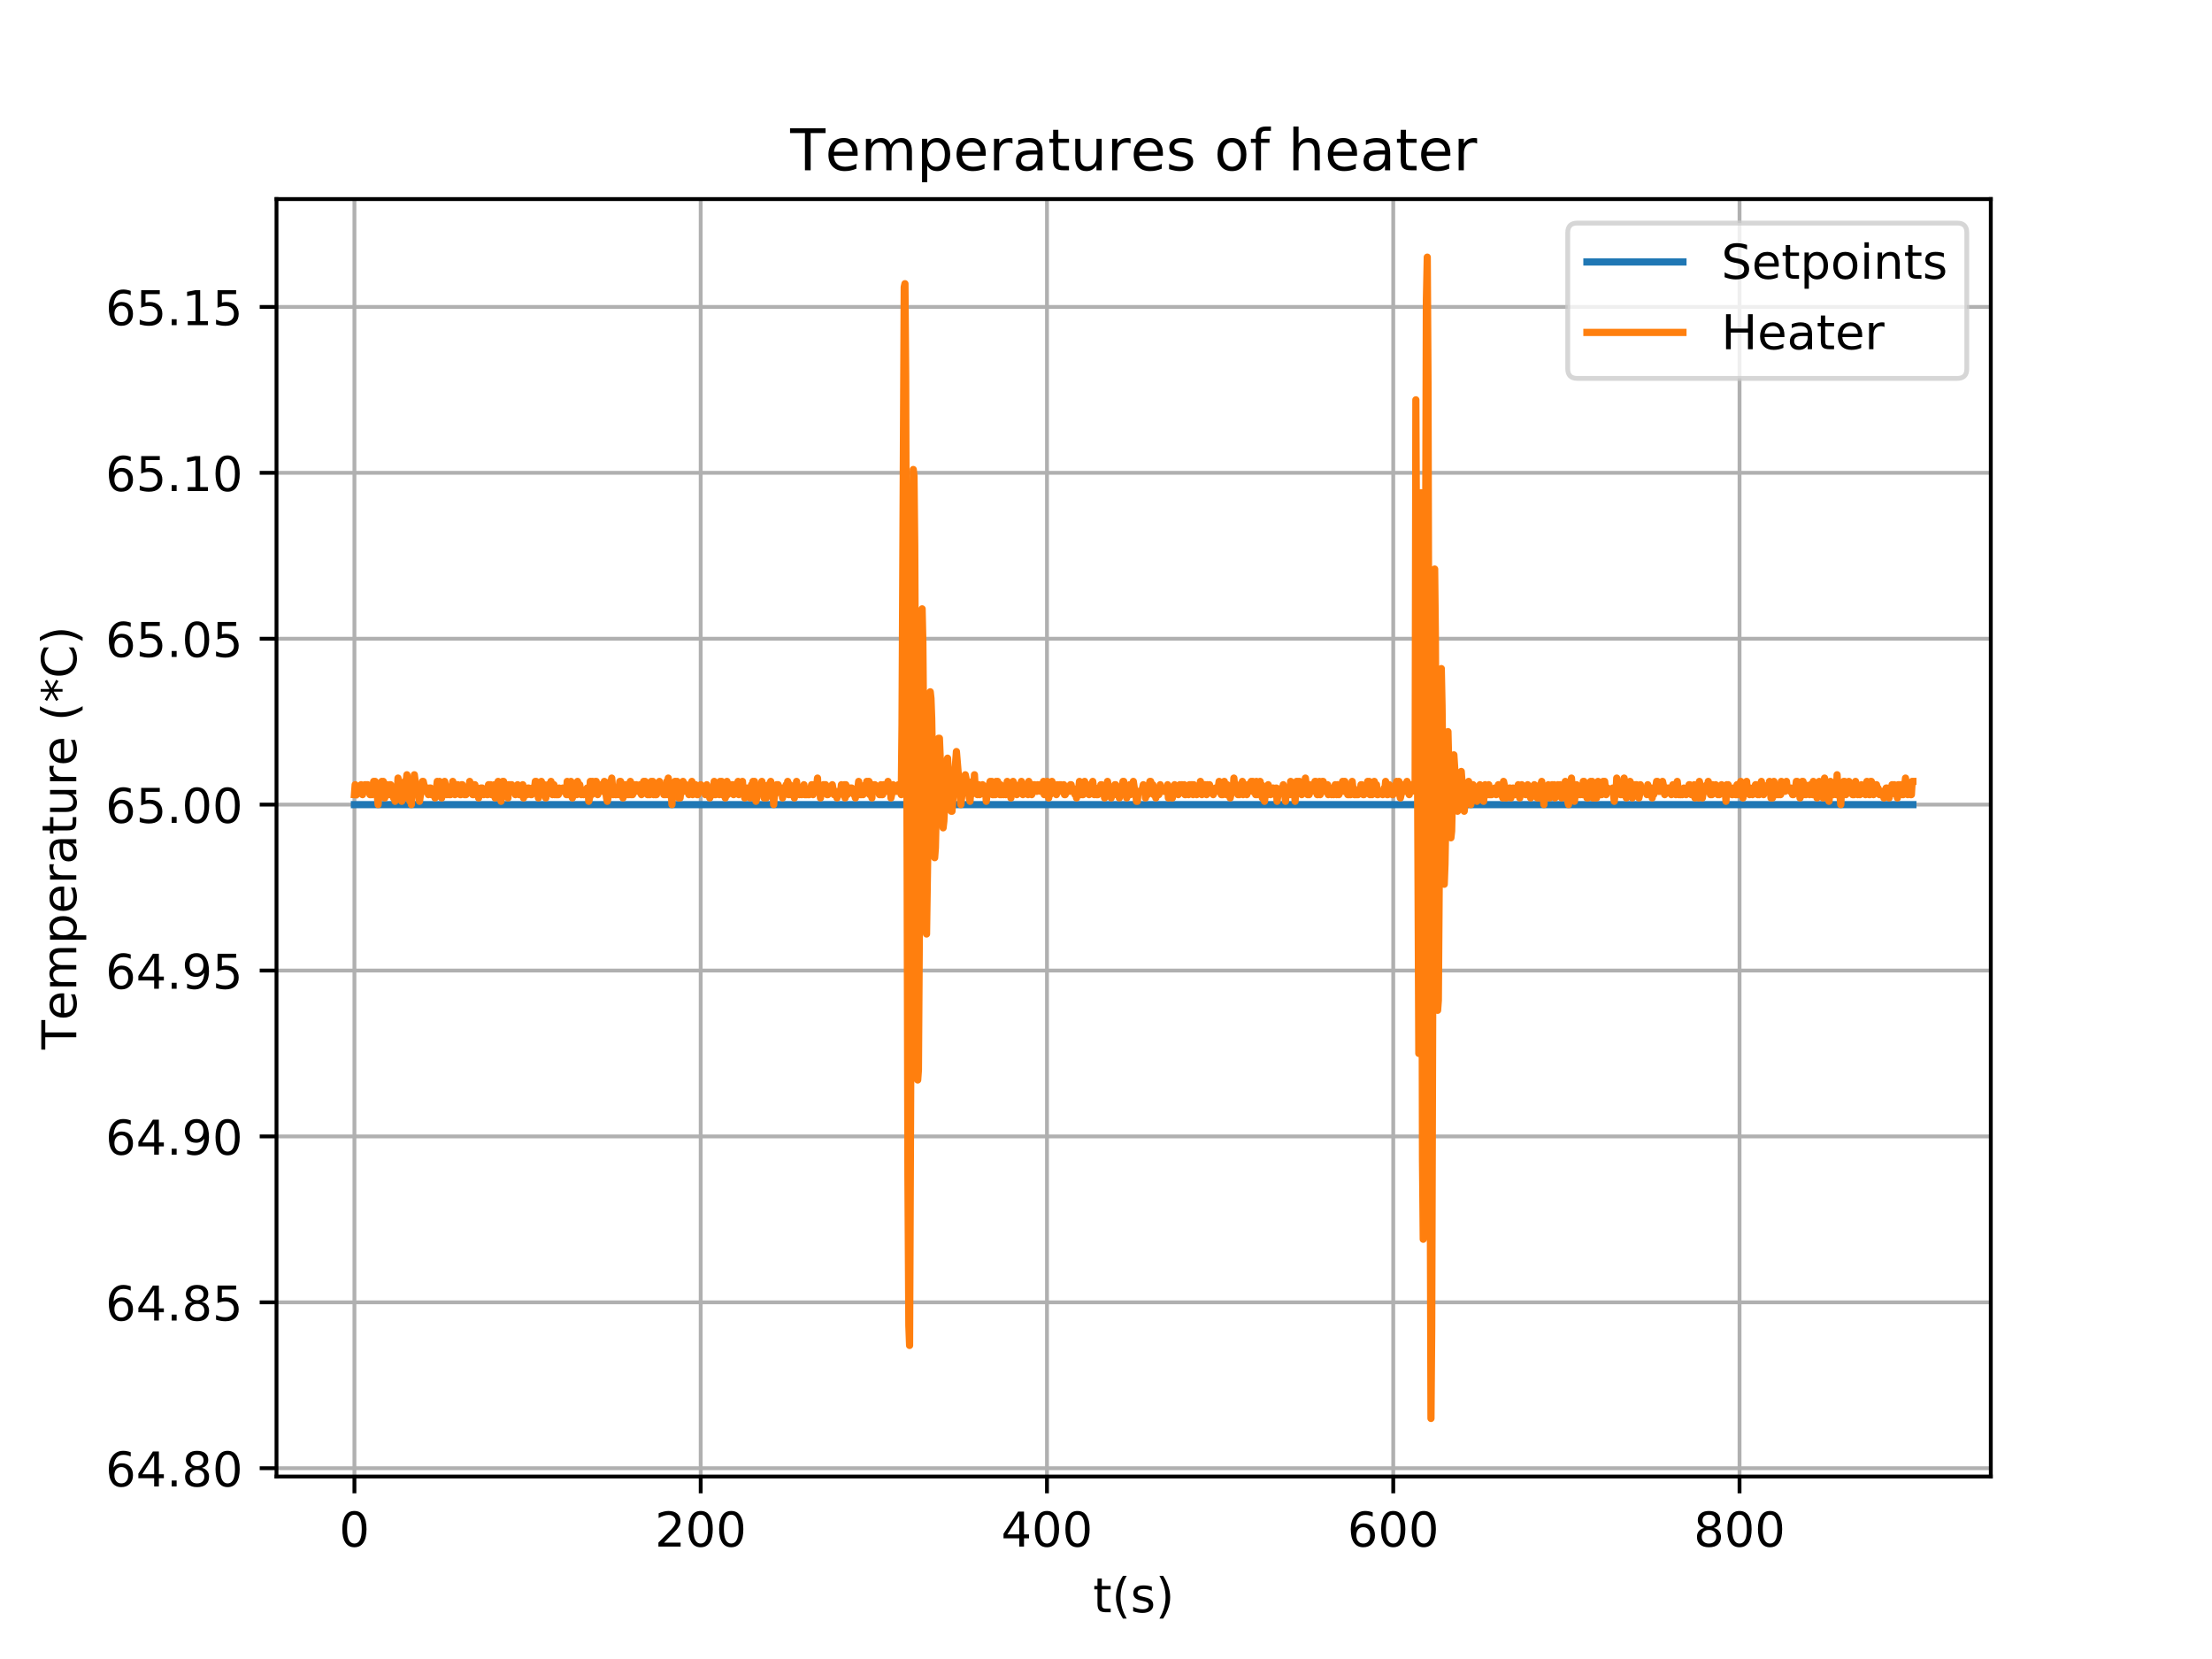 <?xml version="1.0" encoding="utf-8" standalone="no"?>
<!DOCTYPE svg PUBLIC "-//W3C//DTD SVG 1.1//EN"
  "http://www.w3.org/Graphics/SVG/1.1/DTD/svg11.dtd">
<!-- Created with matplotlib (https://matplotlib.org/) -->
<svg height="345.6pt" version="1.1" viewBox="0 0 460.8 345.6" width="460.8pt" xmlns="http://www.w3.org/2000/svg" xmlns:xlink="http://www.w3.org/1999/xlink">
 <defs>
  <style type="text/css">
*{stroke-linecap:butt;stroke-linejoin:round;}
  </style>
 </defs>
 <g id="figure_1">
  <g id="patch_1">
   <path d="M 0 345.6 
L 460.8 345.6 
L 460.8 0 
L 0 0 
z
" style="fill:#ffffff;"/>
  </g>
  <g id="axes_1">
   <g id="patch_2">
    <path d="M 57.6 307.584 
L 414.72 307.584 
L 414.72 41.472 
L 57.6 41.472 
z
" style="fill:#ffffff;"/>
   </g>
   <g id="matplotlib.axis_1">
    <g id="xtick_1">
     <g id="line2d_1">
      <path clip-path="url(#pa119884f69)" d="M 73.833 307.584 
L 73.833 41.472 
" style="fill:none;stroke:#b0b0b0;stroke-linecap:square;stroke-width:0.8;"/>
     </g>
     <g id="line2d_2">
      <defs>
       <path d="M 0 0 
L 0 3.5 
" id="m9a8fe28169" style="stroke:#000000;stroke-width:0.8;"/>
      </defs>
      <g>
       <use style="stroke:#000000;stroke-width:0.8;" x="73.833" xlink:href="#m9a8fe28169" y="307.584"/>
      </g>
     </g>
     <g id="text_1">
      <!-- 0 -->
      <defs>
       <path d="M 31.781 66.406 
Q 24.172 66.406 20.328 58.906 
Q 16.5 51.422 16.5 36.375 
Q 16.5 21.391 20.328 13.891 
Q 24.172 6.391 31.781 6.391 
Q 39.453 6.391 43.281 13.891 
Q 47.125 21.391 47.125 36.375 
Q 47.125 51.422 43.281 58.906 
Q 39.453 66.406 31.781 66.406 
z
M 31.781 74.219 
Q 44.047 74.219 50.516 64.516 
Q 56.984 54.828 56.984 36.375 
Q 56.984 17.969 50.516 8.266 
Q 44.047 -1.422 31.781 -1.422 
Q 19.531 -1.422 13.062 8.266 
Q 6.594 17.969 6.594 36.375 
Q 6.594 54.828 13.062 64.516 
Q 19.531 74.219 31.781 74.219 
z
" id="DejaVuSans-48"/>
      </defs>
      <g transform="translate(70.651 322.182)scale(0.1 -0.1)">
       <use xlink:href="#DejaVuSans-48"/>
      </g>
     </g>
    </g>
    <g id="xtick_2">
     <g id="line2d_3">
      <path clip-path="url(#pa119884f69)" d="M 145.969 307.584 
L 145.969 41.472 
" style="fill:none;stroke:#b0b0b0;stroke-linecap:square;stroke-width:0.8;"/>
     </g>
     <g id="line2d_4">
      <g>
       <use style="stroke:#000000;stroke-width:0.8;" x="145.969" xlink:href="#m9a8fe28169" y="307.584"/>
      </g>
     </g>
     <g id="text_2">
      <!-- 200 -->
      <defs>
       <path d="M 19.188 8.297 
L 53.609 8.297 
L 53.609 0 
L 7.328 0 
L 7.328 8.297 
Q 12.938 14.109 22.625 23.891 
Q 32.328 33.688 34.812 36.531 
Q 39.547 41.844 41.422 45.531 
Q 43.312 49.219 43.312 52.781 
Q 43.312 58.594 39.234 62.25 
Q 35.156 65.922 28.609 65.922 
Q 23.969 65.922 18.812 64.312 
Q 13.672 62.703 7.812 59.422 
L 7.812 69.391 
Q 13.766 71.781 18.938 73 
Q 24.125 74.219 28.422 74.219 
Q 39.75 74.219 46.484 68.547 
Q 53.219 62.891 53.219 53.422 
Q 53.219 48.922 51.531 44.891 
Q 49.859 40.875 45.406 35.406 
Q 44.188 33.984 37.641 27.219 
Q 31.109 20.453 19.188 8.297 
z
" id="DejaVuSans-50"/>
      </defs>
      <g transform="translate(136.425 322.182)scale(0.1 -0.1)">
       <use xlink:href="#DejaVuSans-50"/>
       <use x="63.623" xlink:href="#DejaVuSans-48"/>
       <use x="127.246" xlink:href="#DejaVuSans-48"/>
      </g>
     </g>
    </g>
    <g id="xtick_3">
     <g id="line2d_5">
      <path clip-path="url(#pa119884f69)" d="M 218.104 307.584 
L 218.104 41.472 
" style="fill:none;stroke:#b0b0b0;stroke-linecap:square;stroke-width:0.8;"/>
     </g>
     <g id="line2d_6">
      <g>
       <use style="stroke:#000000;stroke-width:0.8;" x="218.104" xlink:href="#m9a8fe28169" y="307.584"/>
      </g>
     </g>
     <g id="text_3">
      <!-- 400 -->
      <defs>
       <path d="M 37.797 64.312 
L 12.891 25.391 
L 37.797 25.391 
z
M 35.203 72.906 
L 47.609 72.906 
L 47.609 25.391 
L 58.016 25.391 
L 58.016 17.188 
L 47.609 17.188 
L 47.609 0 
L 37.797 0 
L 37.797 17.188 
L 4.891 17.188 
L 4.891 26.703 
z
" id="DejaVuSans-52"/>
      </defs>
      <g transform="translate(208.561 322.182)scale(0.1 -0.1)">
       <use xlink:href="#DejaVuSans-52"/>
       <use x="63.623" xlink:href="#DejaVuSans-48"/>
       <use x="127.246" xlink:href="#DejaVuSans-48"/>
      </g>
     </g>
    </g>
    <g id="xtick_4">
     <g id="line2d_7">
      <path clip-path="url(#pa119884f69)" d="M 290.24 307.584 
L 290.24 41.472 
" style="fill:none;stroke:#b0b0b0;stroke-linecap:square;stroke-width:0.8;"/>
     </g>
     <g id="line2d_8">
      <g>
       <use style="stroke:#000000;stroke-width:0.8;" x="290.24" xlink:href="#m9a8fe28169" y="307.584"/>
      </g>
     </g>
     <g id="text_4">
      <!-- 600 -->
      <defs>
       <path d="M 33.016 40.375 
Q 26.375 40.375 22.484 35.828 
Q 18.609 31.297 18.609 23.391 
Q 18.609 15.531 22.484 10.953 
Q 26.375 6.391 33.016 6.391 
Q 39.656 6.391 43.531 10.953 
Q 47.406 15.531 47.406 23.391 
Q 47.406 31.297 43.531 35.828 
Q 39.656 40.375 33.016 40.375 
z
M 52.594 71.297 
L 52.594 62.312 
Q 48.875 64.062 45.094 64.984 
Q 41.312 65.922 37.594 65.922 
Q 27.828 65.922 22.672 59.328 
Q 17.531 52.734 16.797 39.406 
Q 19.672 43.656 24.016 45.922 
Q 28.375 48.188 33.594 48.188 
Q 44.578 48.188 50.953 41.516 
Q 57.328 34.859 57.328 23.391 
Q 57.328 12.156 50.688 5.359 
Q 44.047 -1.422 33.016 -1.422 
Q 20.359 -1.422 13.672 8.266 
Q 6.984 17.969 6.984 36.375 
Q 6.984 53.656 15.188 63.938 
Q 23.391 74.219 37.203 74.219 
Q 40.922 74.219 44.703 73.484 
Q 48.484 72.75 52.594 71.297 
z
" id="DejaVuSans-54"/>
      </defs>
      <g transform="translate(280.696 322.182)scale(0.1 -0.1)">
       <use xlink:href="#DejaVuSans-54"/>
       <use x="63.623" xlink:href="#DejaVuSans-48"/>
       <use x="127.246" xlink:href="#DejaVuSans-48"/>
      </g>
     </g>
    </g>
    <g id="xtick_5">
     <g id="line2d_9">
      <path clip-path="url(#pa119884f69)" d="M 362.376 307.584 
L 362.376 41.472 
" style="fill:none;stroke:#b0b0b0;stroke-linecap:square;stroke-width:0.8;"/>
     </g>
     <g id="line2d_10">
      <g>
       <use style="stroke:#000000;stroke-width:0.8;" x="362.376" xlink:href="#m9a8fe28169" y="307.584"/>
      </g>
     </g>
     <g id="text_5">
      <!-- 800 -->
      <defs>
       <path d="M 31.781 34.625 
Q 24.75 34.625 20.719 30.859 
Q 16.703 27.094 16.703 20.516 
Q 16.703 13.922 20.719 10.156 
Q 24.75 6.391 31.781 6.391 
Q 38.812 6.391 42.859 10.172 
Q 46.922 13.969 46.922 20.516 
Q 46.922 27.094 42.891 30.859 
Q 38.875 34.625 31.781 34.625 
z
M 21.922 38.812 
Q 15.578 40.375 12.031 44.719 
Q 8.5 49.078 8.5 55.328 
Q 8.5 64.062 14.719 69.141 
Q 20.953 74.219 31.781 74.219 
Q 42.672 74.219 48.875 69.141 
Q 55.078 64.062 55.078 55.328 
Q 55.078 49.078 51.531 44.719 
Q 48 40.375 41.703 38.812 
Q 48.828 37.156 52.797 32.312 
Q 56.781 27.484 56.781 20.516 
Q 56.781 9.906 50.312 4.234 
Q 43.844 -1.422 31.781 -1.422 
Q 19.734 -1.422 13.25 4.234 
Q 6.781 9.906 6.781 20.516 
Q 6.781 27.484 10.781 32.312 
Q 14.797 37.156 21.922 38.812 
z
M 18.312 54.391 
Q 18.312 48.734 21.844 45.562 
Q 25.391 42.391 31.781 42.391 
Q 38.141 42.391 41.719 45.562 
Q 45.312 48.734 45.312 54.391 
Q 45.312 60.062 41.719 63.234 
Q 38.141 66.406 31.781 66.406 
Q 25.391 66.406 21.844 63.234 
Q 18.312 60.062 18.312 54.391 
z
" id="DejaVuSans-56"/>
      </defs>
      <g transform="translate(352.832 322.182)scale(0.1 -0.1)">
       <use xlink:href="#DejaVuSans-56"/>
       <use x="63.623" xlink:href="#DejaVuSans-48"/>
       <use x="127.246" xlink:href="#DejaVuSans-48"/>
      </g>
     </g>
    </g>
    <g id="text_6">
     <!-- t(s) -->
     <defs>
      <path d="M 18.312 70.219 
L 18.312 54.688 
L 36.812 54.688 
L 36.812 47.703 
L 18.312 47.703 
L 18.312 18.016 
Q 18.312 11.328 20.141 9.422 
Q 21.969 7.516 27.594 7.516 
L 36.812 7.516 
L 36.812 0 
L 27.594 0 
Q 17.188 0 13.234 3.875 
Q 9.281 7.766 9.281 18.016 
L 9.281 47.703 
L 2.688 47.703 
L 2.688 54.688 
L 9.281 54.688 
L 9.281 70.219 
z
" id="DejaVuSans-116"/>
      <path d="M 31 75.875 
Q 24.469 64.656 21.281 53.656 
Q 18.109 42.672 18.109 31.391 
Q 18.109 20.125 21.312 9.062 
Q 24.516 -2 31 -13.188 
L 23.188 -13.188 
Q 15.875 -1.703 12.234 9.375 
Q 8.594 20.453 8.594 31.391 
Q 8.594 42.281 12.203 53.312 
Q 15.828 64.359 23.188 75.875 
z
" id="DejaVuSans-40"/>
      <path d="M 44.281 53.078 
L 44.281 44.578 
Q 40.484 46.531 36.375 47.5 
Q 32.281 48.484 27.875 48.484 
Q 21.188 48.484 17.844 46.438 
Q 14.5 44.391 14.5 40.281 
Q 14.5 37.156 16.891 35.375 
Q 19.281 33.594 26.516 31.984 
L 29.594 31.297 
Q 39.156 29.25 43.188 25.516 
Q 47.219 21.781 47.219 15.094 
Q 47.219 7.469 41.188 3.016 
Q 35.156 -1.422 24.609 -1.422 
Q 20.219 -1.422 15.453 -0.562 
Q 10.688 0.297 5.422 2 
L 5.422 11.281 
Q 10.406 8.688 15.234 7.391 
Q 20.062 6.109 24.812 6.109 
Q 31.156 6.109 34.562 8.281 
Q 37.984 10.453 37.984 14.406 
Q 37.984 18.062 35.516 20.016 
Q 33.062 21.969 24.703 23.781 
L 21.578 24.516 
Q 13.234 26.266 9.516 29.906 
Q 5.812 33.547 5.812 39.891 
Q 5.812 47.609 11.281 51.797 
Q 16.75 56 26.812 56 
Q 31.781 56 36.172 55.266 
Q 40.578 54.547 44.281 53.078 
z
" id="DejaVuSans-115"/>
      <path d="M 8.016 75.875 
L 15.828 75.875 
Q 23.141 64.359 26.781 53.312 
Q 30.422 42.281 30.422 31.391 
Q 30.422 20.453 26.781 9.375 
Q 23.141 -1.703 15.828 -13.188 
L 8.016 -13.188 
Q 14.5 -2 17.703 9.062 
Q 20.906 20.125 20.906 31.391 
Q 20.906 42.672 17.703 53.656 
Q 14.5 64.656 8.016 75.875 
z
" id="DejaVuSans-41"/>
     </defs>
     <g transform="translate(227.694 335.861)scale(0.1 -0.1)">
      <use xlink:href="#DejaVuSans-116"/>
      <use x="39.209" xlink:href="#DejaVuSans-40"/>
      <use x="78.223" xlink:href="#DejaVuSans-115"/>
      <use x="130.322" xlink:href="#DejaVuSans-41"/>
     </g>
    </g>
   </g>
   <g id="matplotlib.axis_2">
    <g id="ytick_1">
     <g id="line2d_11">
      <path clip-path="url(#pa119884f69)" d="M 57.6 305.856 
L 414.72 305.856 
" style="fill:none;stroke:#b0b0b0;stroke-linecap:square;stroke-width:0.8;"/>
     </g>
     <g id="line2d_12">
      <defs>
       <path d="M 0 0 
L -3.5 0 
" id="mae276fabc1" style="stroke:#000000;stroke-width:0.8;"/>
      </defs>
      <g>
       <use style="stroke:#000000;stroke-width:0.8;" x="57.6" xlink:href="#mae276fabc1" y="305.856"/>
      </g>
     </g>
     <g id="text_7">
      <!-- 64.80 -->
      <defs>
       <path d="M 10.688 12.406 
L 21 12.406 
L 21 0 
L 10.688 0 
z
" id="DejaVuSans-46"/>
      </defs>
      <g transform="translate(21.972 309.655)scale(0.1 -0.1)">
       <use xlink:href="#DejaVuSans-54"/>
       <use x="63.623" xlink:href="#DejaVuSans-52"/>
       <use x="127.246" xlink:href="#DejaVuSans-46"/>
       <use x="159.033" xlink:href="#DejaVuSans-56"/>
       <use x="222.656" xlink:href="#DejaVuSans-48"/>
      </g>
     </g>
    </g>
    <g id="ytick_2">
     <g id="line2d_13">
      <path clip-path="url(#pa119884f69)" d="M 57.6 271.296 
L 414.72 271.296 
" style="fill:none;stroke:#b0b0b0;stroke-linecap:square;stroke-width:0.8;"/>
     </g>
     <g id="line2d_14">
      <g>
       <use style="stroke:#000000;stroke-width:0.8;" x="57.6" xlink:href="#mae276fabc1" y="271.296"/>
      </g>
     </g>
     <g id="text_8">
      <!-- 64.85 -->
      <defs>
       <path d="M 10.797 72.906 
L 49.516 72.906 
L 49.516 64.594 
L 19.828 64.594 
L 19.828 46.734 
Q 21.969 47.469 24.109 47.828 
Q 26.266 48.188 28.422 48.188 
Q 40.625 48.188 47.75 41.5 
Q 54.891 34.812 54.891 23.391 
Q 54.891 11.625 47.562 5.094 
Q 40.234 -1.422 26.906 -1.422 
Q 22.312 -1.422 17.547 -0.641 
Q 12.797 0.141 7.719 1.703 
L 7.719 11.625 
Q 12.109 9.234 16.797 8.062 
Q 21.484 6.891 26.703 6.891 
Q 35.156 6.891 40.078 11.328 
Q 45.016 15.766 45.016 23.391 
Q 45.016 31 40.078 35.438 
Q 35.156 39.891 26.703 39.891 
Q 22.75 39.891 18.812 39.016 
Q 14.891 38.141 10.797 36.281 
z
" id="DejaVuSans-53"/>
      </defs>
      <g transform="translate(21.972 275.095)scale(0.1 -0.1)">
       <use xlink:href="#DejaVuSans-54"/>
       <use x="63.623" xlink:href="#DejaVuSans-52"/>
       <use x="127.246" xlink:href="#DejaVuSans-46"/>
       <use x="159.033" xlink:href="#DejaVuSans-56"/>
       <use x="222.656" xlink:href="#DejaVuSans-53"/>
      </g>
     </g>
    </g>
    <g id="ytick_3">
     <g id="line2d_15">
      <path clip-path="url(#pa119884f69)" d="M 57.6 236.736 
L 414.72 236.736 
" style="fill:none;stroke:#b0b0b0;stroke-linecap:square;stroke-width:0.8;"/>
     </g>
     <g id="line2d_16">
      <g>
       <use style="stroke:#000000;stroke-width:0.8;" x="57.6" xlink:href="#mae276fabc1" y="236.736"/>
      </g>
     </g>
     <g id="text_9">
      <!-- 64.90 -->
      <defs>
       <path d="M 10.984 1.516 
L 10.984 10.5 
Q 14.703 8.734 18.5 7.812 
Q 22.312 6.891 25.984 6.891 
Q 35.75 6.891 40.891 13.453 
Q 46.047 20.016 46.781 33.406 
Q 43.953 29.203 39.594 26.953 
Q 35.25 24.703 29.984 24.703 
Q 19.047 24.703 12.672 31.312 
Q 6.297 37.938 6.297 49.422 
Q 6.297 60.641 12.938 67.422 
Q 19.578 74.219 30.609 74.219 
Q 43.266 74.219 49.922 64.516 
Q 56.594 54.828 56.594 36.375 
Q 56.594 19.141 48.406 8.859 
Q 40.234 -1.422 26.422 -1.422 
Q 22.703 -1.422 18.891 -0.688 
Q 15.094 0.047 10.984 1.516 
z
M 30.609 32.422 
Q 37.25 32.422 41.125 36.953 
Q 45.016 41.5 45.016 49.422 
Q 45.016 57.281 41.125 61.844 
Q 37.25 66.406 30.609 66.406 
Q 23.969 66.406 20.094 61.844 
Q 16.219 57.281 16.219 49.422 
Q 16.219 41.5 20.094 36.953 
Q 23.969 32.422 30.609 32.422 
z
" id="DejaVuSans-57"/>
      </defs>
      <g transform="translate(21.972 240.535)scale(0.1 -0.1)">
       <use xlink:href="#DejaVuSans-54"/>
       <use x="63.623" xlink:href="#DejaVuSans-52"/>
       <use x="127.246" xlink:href="#DejaVuSans-46"/>
       <use x="159.033" xlink:href="#DejaVuSans-57"/>
       <use x="222.656" xlink:href="#DejaVuSans-48"/>
      </g>
     </g>
    </g>
    <g id="ytick_4">
     <g id="line2d_17">
      <path clip-path="url(#pa119884f69)" d="M 57.6 202.176 
L 414.72 202.176 
" style="fill:none;stroke:#b0b0b0;stroke-linecap:square;stroke-width:0.8;"/>
     </g>
     <g id="line2d_18">
      <g>
       <use style="stroke:#000000;stroke-width:0.8;" x="57.6" xlink:href="#mae276fabc1" y="202.176"/>
      </g>
     </g>
     <g id="text_10">
      <!-- 64.95 -->
      <g transform="translate(21.972 205.975)scale(0.1 -0.1)">
       <use xlink:href="#DejaVuSans-54"/>
       <use x="63.623" xlink:href="#DejaVuSans-52"/>
       <use x="127.246" xlink:href="#DejaVuSans-46"/>
       <use x="159.033" xlink:href="#DejaVuSans-57"/>
       <use x="222.656" xlink:href="#DejaVuSans-53"/>
      </g>
     </g>
    </g>
    <g id="ytick_5">
     <g id="line2d_19">
      <path clip-path="url(#pa119884f69)" d="M 57.6 167.616 
L 414.72 167.616 
" style="fill:none;stroke:#b0b0b0;stroke-linecap:square;stroke-width:0.8;"/>
     </g>
     <g id="line2d_20">
      <g>
       <use style="stroke:#000000;stroke-width:0.8;" x="57.6" xlink:href="#mae276fabc1" y="167.616"/>
      </g>
     </g>
     <g id="text_11">
      <!-- 65.00 -->
      <g transform="translate(21.972 171.415)scale(0.1 -0.1)">
       <use xlink:href="#DejaVuSans-54"/>
       <use x="63.623" xlink:href="#DejaVuSans-53"/>
       <use x="127.246" xlink:href="#DejaVuSans-46"/>
       <use x="159.033" xlink:href="#DejaVuSans-48"/>
       <use x="222.656" xlink:href="#DejaVuSans-48"/>
      </g>
     </g>
    </g>
    <g id="ytick_6">
     <g id="line2d_21">
      <path clip-path="url(#pa119884f69)" d="M 57.6 133.056 
L 414.72 133.056 
" style="fill:none;stroke:#b0b0b0;stroke-linecap:square;stroke-width:0.8;"/>
     </g>
     <g id="line2d_22">
      <g>
       <use style="stroke:#000000;stroke-width:0.8;" x="57.6" xlink:href="#mae276fabc1" y="133.056"/>
      </g>
     </g>
     <g id="text_12">
      <!-- 65.05 -->
      <g transform="translate(21.972 136.855)scale(0.1 -0.1)">
       <use xlink:href="#DejaVuSans-54"/>
       <use x="63.623" xlink:href="#DejaVuSans-53"/>
       <use x="127.246" xlink:href="#DejaVuSans-46"/>
       <use x="159.033" xlink:href="#DejaVuSans-48"/>
       <use x="222.656" xlink:href="#DejaVuSans-53"/>
      </g>
     </g>
    </g>
    <g id="ytick_7">
     <g id="line2d_23">
      <path clip-path="url(#pa119884f69)" d="M 57.6 98.496 
L 414.72 98.496 
" style="fill:none;stroke:#b0b0b0;stroke-linecap:square;stroke-width:0.8;"/>
     </g>
     <g id="line2d_24">
      <g>
       <use style="stroke:#000000;stroke-width:0.8;" x="57.6" xlink:href="#mae276fabc1" y="98.496"/>
      </g>
     </g>
     <g id="text_13">
      <!-- 65.10 -->
      <defs>
       <path d="M 12.406 8.297 
L 28.516 8.297 
L 28.516 63.922 
L 10.984 60.406 
L 10.984 69.391 
L 28.422 72.906 
L 38.281 72.906 
L 38.281 8.297 
L 54.391 8.297 
L 54.391 0 
L 12.406 0 
z
" id="DejaVuSans-49"/>
      </defs>
      <g transform="translate(21.972 102.295)scale(0.1 -0.1)">
       <use xlink:href="#DejaVuSans-54"/>
       <use x="63.623" xlink:href="#DejaVuSans-53"/>
       <use x="127.246" xlink:href="#DejaVuSans-46"/>
       <use x="159.033" xlink:href="#DejaVuSans-49"/>
       <use x="222.656" xlink:href="#DejaVuSans-48"/>
      </g>
     </g>
    </g>
    <g id="ytick_8">
     <g id="line2d_25">
      <path clip-path="url(#pa119884f69)" d="M 57.6 63.936 
L 414.72 63.936 
" style="fill:none;stroke:#b0b0b0;stroke-linecap:square;stroke-width:0.8;"/>
     </g>
     <g id="line2d_26">
      <g>
       <use style="stroke:#000000;stroke-width:0.8;" x="57.6" xlink:href="#mae276fabc1" y="63.936"/>
      </g>
     </g>
     <g id="text_14">
      <!-- 65.15 -->
      <g transform="translate(21.972 67.735)scale(0.1 -0.1)">
       <use xlink:href="#DejaVuSans-54"/>
       <use x="63.623" xlink:href="#DejaVuSans-53"/>
       <use x="127.246" xlink:href="#DejaVuSans-46"/>
       <use x="159.033" xlink:href="#DejaVuSans-49"/>
       <use x="222.656" xlink:href="#DejaVuSans-53"/>
      </g>
     </g>
    </g>
    <g id="text_15">
     <!-- Temperature (*C) -->
     <defs>
      <path d="M -0.297 72.906 
L 61.375 72.906 
L 61.375 64.594 
L 35.5 64.594 
L 35.5 0 
L 25.594 0 
L 25.594 64.594 
L -0.297 64.594 
z
" id="DejaVuSans-84"/>
      <path d="M 56.203 29.594 
L 56.203 25.203 
L 14.891 25.203 
Q 15.484 15.922 20.484 11.062 
Q 25.484 6.203 34.422 6.203 
Q 39.594 6.203 44.453 7.469 
Q 49.312 8.734 54.109 11.281 
L 54.109 2.781 
Q 49.266 0.734 44.188 -0.344 
Q 39.109 -1.422 33.891 -1.422 
Q 20.797 -1.422 13.156 6.188 
Q 5.516 13.812 5.516 26.812 
Q 5.516 40.234 12.766 48.109 
Q 20.016 56 32.328 56 
Q 43.359 56 49.781 48.891 
Q 56.203 41.797 56.203 29.594 
z
M 47.219 32.234 
Q 47.125 39.594 43.094 43.984 
Q 39.062 48.391 32.422 48.391 
Q 24.906 48.391 20.391 44.141 
Q 15.875 39.891 15.188 32.172 
z
" id="DejaVuSans-101"/>
      <path d="M 52 44.188 
Q 55.375 50.25 60.062 53.125 
Q 64.75 56 71.094 56 
Q 79.641 56 84.281 50.016 
Q 88.922 44.047 88.922 33.016 
L 88.922 0 
L 79.891 0 
L 79.891 32.719 
Q 79.891 40.578 77.094 44.375 
Q 74.312 48.188 68.609 48.188 
Q 61.625 48.188 57.562 43.547 
Q 53.516 38.922 53.516 30.906 
L 53.516 0 
L 44.484 0 
L 44.484 32.719 
Q 44.484 40.625 41.703 44.406 
Q 38.922 48.188 33.109 48.188 
Q 26.219 48.188 22.156 43.531 
Q 18.109 38.875 18.109 30.906 
L 18.109 0 
L 9.078 0 
L 9.078 54.688 
L 18.109 54.688 
L 18.109 46.188 
Q 21.188 51.219 25.484 53.609 
Q 29.781 56 35.688 56 
Q 41.656 56 45.828 52.969 
Q 50 49.953 52 44.188 
z
" id="DejaVuSans-109"/>
      <path d="M 18.109 8.203 
L 18.109 -20.797 
L 9.078 -20.797 
L 9.078 54.688 
L 18.109 54.688 
L 18.109 46.391 
Q 20.953 51.266 25.266 53.625 
Q 29.594 56 35.594 56 
Q 45.562 56 51.781 48.094 
Q 58.016 40.188 58.016 27.297 
Q 58.016 14.406 51.781 6.484 
Q 45.562 -1.422 35.594 -1.422 
Q 29.594 -1.422 25.266 0.953 
Q 20.953 3.328 18.109 8.203 
z
M 48.688 27.297 
Q 48.688 37.203 44.609 42.844 
Q 40.531 48.484 33.406 48.484 
Q 26.266 48.484 22.188 42.844 
Q 18.109 37.203 18.109 27.297 
Q 18.109 17.391 22.188 11.75 
Q 26.266 6.109 33.406 6.109 
Q 40.531 6.109 44.609 11.75 
Q 48.688 17.391 48.688 27.297 
z
" id="DejaVuSans-112"/>
      <path d="M 41.109 46.297 
Q 39.594 47.172 37.812 47.578 
Q 36.031 48 33.891 48 
Q 26.266 48 22.188 43.047 
Q 18.109 38.094 18.109 28.812 
L 18.109 0 
L 9.078 0 
L 9.078 54.688 
L 18.109 54.688 
L 18.109 46.188 
Q 20.953 51.172 25.484 53.578 
Q 30.031 56 36.531 56 
Q 37.453 56 38.578 55.875 
Q 39.703 55.766 41.062 55.516 
z
" id="DejaVuSans-114"/>
      <path d="M 34.281 27.484 
Q 23.391 27.484 19.188 25 
Q 14.984 22.516 14.984 16.5 
Q 14.984 11.719 18.141 8.906 
Q 21.297 6.109 26.703 6.109 
Q 34.188 6.109 38.703 11.406 
Q 43.219 16.703 43.219 25.484 
L 43.219 27.484 
z
M 52.203 31.203 
L 52.203 0 
L 43.219 0 
L 43.219 8.297 
Q 40.141 3.328 35.547 0.953 
Q 30.953 -1.422 24.312 -1.422 
Q 15.922 -1.422 10.953 3.297 
Q 6 8.016 6 15.922 
Q 6 25.141 12.172 29.828 
Q 18.359 34.516 30.609 34.516 
L 43.219 34.516 
L 43.219 35.406 
Q 43.219 41.609 39.141 45 
Q 35.062 48.391 27.688 48.391 
Q 23 48.391 18.547 47.266 
Q 14.109 46.141 10.016 43.891 
L 10.016 52.203 
Q 14.938 54.109 19.578 55.047 
Q 24.219 56 28.609 56 
Q 40.484 56 46.344 49.844 
Q 52.203 43.703 52.203 31.203 
z
" id="DejaVuSans-97"/>
      <path d="M 8.5 21.578 
L 8.5 54.688 
L 17.484 54.688 
L 17.484 21.922 
Q 17.484 14.156 20.5 10.266 
Q 23.531 6.391 29.594 6.391 
Q 36.859 6.391 41.078 11.031 
Q 45.312 15.672 45.312 23.688 
L 45.312 54.688 
L 54.297 54.688 
L 54.297 0 
L 45.312 0 
L 45.312 8.406 
Q 42.047 3.422 37.719 1 
Q 33.406 -1.422 27.688 -1.422 
Q 18.266 -1.422 13.375 4.438 
Q 8.5 10.297 8.5 21.578 
z
M 31.109 56 
z
" id="DejaVuSans-117"/>
      <path id="DejaVuSans-32"/>
      <path d="M 47.016 60.891 
L 29.5 51.422 
L 47.016 41.891 
L 44.188 37.109 
L 27.781 47.016 
L 27.781 28.609 
L 22.219 28.609 
L 22.219 47.016 
L 5.812 37.109 
L 2.984 41.891 
L 20.516 51.422 
L 2.984 60.891 
L 5.812 65.719 
L 22.219 55.812 
L 22.219 74.219 
L 27.781 74.219 
L 27.781 55.812 
L 44.188 65.719 
z
" id="DejaVuSans-42"/>
      <path d="M 64.406 67.281 
L 64.406 56.891 
Q 59.422 61.531 53.781 63.812 
Q 48.141 66.109 41.797 66.109 
Q 29.297 66.109 22.656 58.469 
Q 16.016 50.828 16.016 36.375 
Q 16.016 21.969 22.656 14.328 
Q 29.297 6.688 41.797 6.688 
Q 48.141 6.688 53.781 8.984 
Q 59.422 11.281 64.406 15.922 
L 64.406 5.609 
Q 59.234 2.094 53.438 0.328 
Q 47.656 -1.422 41.219 -1.422 
Q 24.656 -1.422 15.125 8.703 
Q 5.609 18.844 5.609 36.375 
Q 5.609 53.953 15.125 64.078 
Q 24.656 74.219 41.219 74.219 
Q 47.75 74.219 53.531 72.484 
Q 59.328 70.75 64.406 67.281 
z
" id="DejaVuSans-67"/>
     </defs>
     <g transform="translate(15.892 218.627)rotate(-90)scale(0.1 -0.1)">
      <use xlink:href="#DejaVuSans-84"/>
      <use x="60.818" xlink:href="#DejaVuSans-101"/>
      <use x="122.342" xlink:href="#DejaVuSans-109"/>
      <use x="219.754" xlink:href="#DejaVuSans-112"/>
      <use x="283.23" xlink:href="#DejaVuSans-101"/>
      <use x="344.754" xlink:href="#DejaVuSans-114"/>
      <use x="385.867" xlink:href="#DejaVuSans-97"/>
      <use x="447.146" xlink:href="#DejaVuSans-116"/>
      <use x="486.355" xlink:href="#DejaVuSans-117"/>
      <use x="549.734" xlink:href="#DejaVuSans-114"/>
      <use x="590.816" xlink:href="#DejaVuSans-101"/>
      <use x="652.34" xlink:href="#DejaVuSans-32"/>
      <use x="684.127" xlink:href="#DejaVuSans-40"/>
      <use x="723.141" xlink:href="#DejaVuSans-42"/>
      <use x="773.141" xlink:href="#DejaVuSans-67"/>
      <use x="842.965" xlink:href="#DejaVuSans-41"/>
     </g>
    </g>
   </g>
   <g id="line2d_27">
    <path clip-path="url(#pa119884f69)" d="M 73.833 167.616 
L 398.487 167.616 
L 398.487 167.616 
" style="fill:none;stroke:#1f77b4;stroke-linecap:square;stroke-width:1.5;"/>
   </g>
   <g id="line2d_28">
    <path clip-path="url(#pa119884f69)" d="M 73.833 165.542 
L 73.987 163.469 
L 74.293 165.542 
L 74.447 164.851 
L 74.754 164.851 
L 74.908 164.16 
L 75.062 164.851 
L 75.216 163.469 
L 75.369 164.16 
L 75.523 165.542 
L 75.989 163.469 
L 76.143 164.851 
L 76.296 163.469 
L 76.45 164.16 
L 76.611 163.469 
L 77.073 165.542 
L 77.227 165.542 
L 77.38 164.851 
L 77.534 165.542 
L 77.842 162.778 
L 78.149 162.778 
L 78.303 164.851 
L 78.457 164.16 
L 78.764 167.616 
L 78.919 165.542 
L 79.073 166.234 
L 79.38 163.469 
L 79.533 162.778 
L 79.687 163.469 
L 79.841 162.778 
L 80.148 166.234 
L 80.456 164.851 
L 80.609 163.469 
L 80.763 165.542 
L 80.916 164.851 
L 81.07 165.542 
L 81.224 163.469 
L 81.378 163.469 
L 81.685 165.542 
L 81.838 165.542 
L 81.992 166.234 
L 82.146 164.851 
L 82.299 166.925 
L 82.606 164.851 
L 82.76 164.851 
L 82.914 162.086 
L 83.068 163.469 
L 83.221 163.469 
L 83.533 164.851 
L 83.688 166.925 
L 83.995 165.542 
L 84.149 166.234 
L 84.305 162.778 
L 84.459 163.469 
L 84.613 162.778 
L 84.769 161.395 
L 84.923 162.778 
L 85.076 162.778 
L 85.388 166.925 
L 85.542 165.542 
L 85.695 167.616 
L 85.85 165.542 
L 86.005 165.542 
L 86.159 164.851 
L 86.313 161.395 
L 86.777 164.851 
L 86.93 164.16 
L 87.084 165.542 
L 87.239 165.542 
L 87.394 166.925 
L 87.701 164.851 
L 87.855 164.16 
L 88.009 162.778 
L 88.162 162.778 
L 88.316 163.469 
L 88.469 164.851 
L 88.931 164.851 
L 89.084 164.16 
L 89.238 165.542 
L 89.549 164.16 
L 89.703 164.16 
L 89.857 165.542 
L 90.011 164.851 
L 90.318 164.851 
L 90.625 166.234 
L 90.779 165.542 
L 91.086 162.778 
L 91.24 165.542 
L 91.548 162.778 
L 91.701 165.542 
L 91.856 165.542 
L 92.01 166.234 
L 92.164 164.851 
L 92.317 164.851 
L 92.471 164.16 
L 92.624 162.778 
L 92.778 163.469 
L 93.085 165.542 
L 93.393 164.16 
L 93.547 165.542 
L 93.701 164.851 
L 93.855 165.542 
L 94.162 164.16 
L 94.316 162.778 
L 94.469 164.851 
L 94.623 164.16 
L 94.777 165.542 
L 94.93 163.469 
L 95.084 164.851 
L 95.238 163.469 
L 95.391 163.469 
L 95.545 164.16 
L 95.699 164.16 
L 95.853 165.542 
L 96.007 165.542 
L 96.16 163.469 
L 96.314 163.469 
L 96.467 164.851 
L 96.621 164.851 
L 96.775 165.542 
L 96.929 164.16 
L 97.082 165.542 
L 97.39 164.16 
L 97.544 164.851 
L 97.698 164.16 
L 97.851 162.778 
L 98.005 164.16 
L 98.16 163.469 
L 98.314 164.16 
L 98.471 165.542 
L 98.624 165.542 
L 98.778 163.469 
L 98.931 163.469 
L 99.086 164.851 
L 99.239 164.16 
L 99.393 164.16 
L 99.7 166.234 
L 100.161 164.16 
L 100.468 164.16 
L 100.776 165.542 
L 100.976 164.851 
L 101.301 164.851 
L 101.455 165.542 
L 101.613 165.542 
L 101.766 163.469 
L 101.92 163.469 
L 102.074 164.851 
L 102.228 163.469 
L 102.382 165.542 
L 102.535 164.851 
L 102.689 164.851 
L 102.997 163.469 
L 103.151 166.234 
L 103.305 164.16 
L 103.458 165.542 
L 103.765 162.778 
L 103.92 165.542 
L 104.073 164.851 
L 104.227 165.542 
L 104.381 166.925 
L 104.74 162.778 
L 104.902 162.778 
L 105.056 164.851 
L 105.363 163.469 
L 105.517 163.469 
L 105.824 166.234 
L 105.978 163.469 
L 106.132 164.851 
L 106.285 163.469 
L 106.439 164.16 
L 106.593 163.469 
L 106.747 164.851 
L 106.9 164.16 
L 107.056 164.16 
L 107.366 165.542 
L 107.52 164.851 
L 107.674 164.851 
L 107.828 163.469 
L 108.135 165.542 
L 108.288 164.851 
L 108.442 165.542 
L 108.598 164.16 
L 108.752 165.542 
L 108.905 163.469 
L 109.059 166.234 
L 109.367 164.16 
L 109.674 165.542 
L 109.827 165.542 
L 109.981 164.16 
L 110.135 164.16 
L 110.288 164.851 
L 110.442 164.851 
L 110.596 165.542 
L 110.749 165.542 
L 110.903 164.16 
L 111.364 164.16 
L 111.518 162.778 
L 111.674 162.778 
L 112.16 166.234 
L 112.314 164.851 
L 112.621 164.851 
L 112.775 162.778 
L 113.082 164.851 
L 113.236 165.542 
L 113.389 163.469 
L 113.696 166.234 
L 113.85 164.851 
L 114.004 164.851 
L 114.158 163.469 
L 114.311 164.16 
L 114.465 164.16 
L 114.622 164.851 
L 114.776 162.778 
L 115.083 165.542 
L 115.391 163.469 
L 115.545 165.542 
L 115.699 164.851 
L 115.853 165.542 
L 116.313 165.542 
L 116.467 164.16 
L 116.621 164.851 
L 117.082 164.851 
L 117.236 164.16 
L 117.389 164.851 
L 117.543 164.16 
L 117.85 164.16 
L 118.004 165.542 
L 118.158 162.778 
L 118.312 165.542 
L 118.465 165.542 
L 118.62 164.16 
L 118.777 164.851 
L 118.93 162.778 
L 119.084 163.469 
L 119.238 166.234 
L 119.392 163.469 
L 119.546 165.542 
L 119.699 164.16 
L 119.853 164.851 
L 120.007 164.16 
L 120.16 165.542 
L 120.314 162.778 
L 120.468 163.469 
L 120.622 164.851 
L 120.775 163.469 
L 121.083 165.542 
L 121.236 164.851 
L 121.39 164.851 
L 121.545 165.542 
L 121.698 164.851 
L 122.159 164.851 
L 122.313 164.16 
L 122.466 164.16 
L 122.648 166.925 
L 122.813 166.234 
L 122.969 162.778 
L 123.123 162.778 
L 123.276 165.542 
L 123.43 162.778 
L 123.584 164.851 
L 124.045 162.778 
L 124.199 162.778 
L 124.506 165.542 
L 124.66 164.16 
L 124.813 164.851 
L 124.969 164.851 
L 125.122 163.469 
L 125.433 164.851 
L 125.586 164.16 
L 125.74 164.16 
L 125.894 162.778 
L 126.355 166.234 
L 126.509 166.925 
L 126.662 166.234 
L 126.816 163.469 
L 126.969 164.16 
L 127.123 162.778 
L 127.277 164.851 
L 127.431 162.086 
L 127.738 165.542 
L 127.892 164.851 
L 128.045 164.851 
L 128.2 165.542 
L 128.354 165.542 
L 128.508 164.16 
L 128.815 165.542 
L 129.123 162.778 
L 129.277 162.778 
L 129.464 164.16 
L 129.626 164.16 
L 129.78 166.234 
L 129.934 165.542 
L 130.088 163.469 
L 130.242 164.851 
L 130.395 163.469 
L 130.702 165.542 
L 130.856 164.16 
L 131.01 165.542 
L 131.164 164.851 
L 131.318 162.778 
L 131.471 165.542 
L 131.626 164.16 
L 131.783 165.542 
L 132.09 163.469 
L 132.243 164.851 
L 132.552 163.469 
L 132.705 164.851 
L 133.166 164.851 
L 133.32 163.469 
L 133.473 164.16 
L 133.627 165.542 
L 133.781 164.851 
L 133.935 164.851 
L 134.088 162.778 
L 134.397 162.778 
L 134.55 164.851 
L 134.704 164.851 
L 134.891 165.542 
L 135.061 165.542 
L 135.216 164.851 
L 135.369 165.542 
L 135.677 162.778 
L 135.831 163.469 
L 135.985 162.778 
L 136.139 165.542 
L 136.292 164.851 
L 136.446 165.542 
L 136.753 165.542 
L 136.907 164.851 
L 137.061 163.469 
L 137.214 164.16 
L 137.368 162.778 
L 137.522 164.851 
L 137.675 164.16 
L 137.829 164.851 
L 137.983 164.16 
L 138.136 164.16 
L 138.29 165.542 
L 138.444 164.851 
L 138.598 165.542 
L 138.751 164.851 
L 138.905 162.778 
L 139.059 165.542 
L 139.212 162.086 
L 139.366 164.851 
L 139.519 164.16 
L 139.673 164.16 
L 139.827 164.851 
L 139.98 167.616 
L 140.134 164.16 
L 140.288 164.851 
L 140.595 162.778 
L 140.749 162.778 
L 140.903 163.469 
L 141.057 162.778 
L 141.21 163.469 
L 141.364 166.234 
L 141.518 165.542 
L 141.672 166.234 
L 141.826 164.851 
L 142.133 164.851 
L 142.287 162.778 
L 142.441 163.469 
L 142.594 164.851 
L 142.902 163.469 
L 143.055 164.851 
L 143.363 164.851 
L 143.516 165.542 
L 143.67 163.469 
L 143.824 164.851 
L 144.13 162.778 
L 144.285 165.542 
L 144.592 164.16 
L 144.745 164.16 
L 144.9 163.469 
L 145.053 164.16 
L 145.207 165.542 
L 145.362 165.542 
L 145.518 164.16 
L 145.826 164.16 
L 145.979 163.469 
L 146.287 164.851 
L 146.441 164.16 
L 146.614 164.16 
L 146.934 165.542 
L 147.087 164.851 
L 147.241 163.469 
L 147.396 164.851 
L 147.549 164.16 
L 147.857 166.234 
L 148.011 164.851 
L 148.319 164.851 
L 148.473 165.542 
L 148.626 165.542 
L 148.78 162.778 
L 148.933 165.542 
L 149.087 165.542 
L 149.24 163.469 
L 149.394 164.851 
L 149.702 164.851 
L 149.855 165.542 
L 150.009 162.778 
L 150.163 164.16 
L 150.317 162.778 
L 150.47 165.542 
L 150.624 164.851 
L 150.777 164.851 
L 151.086 166.234 
L 151.278 165.542 
L 151.442 162.778 
L 151.596 165.542 
L 151.752 163.469 
L 151.905 163.469 
L 152.059 164.16 
L 152.212 164.16 
L 152.366 163.469 
L 152.52 164.851 
L 152.673 163.469 
L 152.827 165.542 
L 152.981 163.469 
L 153.134 163.469 
L 153.288 164.851 
L 153.442 164.16 
L 153.595 164.851 
L 153.749 162.778 
L 153.903 165.542 
L 154.056 164.851 
L 154.21 164.851 
L 154.364 163.469 
L 154.517 164.16 
L 154.671 162.778 
L 154.825 164.851 
L 154.979 164.16 
L 155.133 166.234 
L 155.633 164.16 
L 155.94 165.542 
L 156.094 164.851 
L 156.248 166.234 
L 156.556 163.469 
L 156.71 164.851 
L 156.863 162.778 
L 157.017 163.469 
L 157.171 162.778 
L 157.479 166.925 
L 157.632 166.234 
L 157.786 164.851 
L 158.247 164.851 
L 158.4 163.469 
L 158.558 164.16 
L 158.712 162.778 
L 158.866 164.16 
L 159.019 163.469 
L 159.174 166.234 
L 159.481 164.851 
L 159.635 166.234 
L 159.788 165.542 
L 160.096 163.469 
L 160.403 164.851 
L 160.557 162.778 
L 160.71 165.542 
L 160.864 165.542 
L 161.017 164.851 
L 161.171 167.616 
L 161.325 165.542 
L 161.478 165.542 
L 161.786 163.469 
L 162.094 163.469 
L 162.247 164.851 
L 162.401 164.16 
L 162.555 164.851 
L 162.708 164.851 
L 162.862 164.16 
L 163.016 166.234 
L 163.323 164.16 
L 163.477 164.851 
L 163.784 163.469 
L 163.938 164.851 
L 164.091 162.778 
L 164.245 165.542 
L 164.398 165.542 
L 164.552 163.469 
L 164.859 165.542 
L 165.013 164.16 
L 165.172 164.16 
L 165.325 164.851 
L 165.479 166.234 
L 165.633 164.851 
L 165.787 164.851 
L 165.94 162.778 
L 166.094 164.851 
L 166.401 164.851 
L 166.555 165.542 
L 166.708 164.851 
L 166.862 164.851 
L 167.016 165.542 
L 167.169 164.16 
L 167.323 164.16 
L 167.476 163.469 
L 167.63 165.542 
L 167.994 165.542 
L 168.147 164.851 
L 168.301 165.542 
L 168.611 165.542 
L 168.764 164.16 
L 168.918 164.16 
L 169.072 163.469 
L 169.226 163.469 
L 169.379 165.542 
L 169.533 164.851 
L 169.841 164.851 
L 169.995 163.469 
L 170.148 163.469 
L 170.302 162.086 
L 170.455 164.851 
L 170.609 163.469 
L 170.763 164.16 
L 170.917 166.234 
L 171.07 164.851 
L 171.377 164.851 
L 171.531 163.469 
L 171.992 163.469 
L 172.148 164.16 
L 172.301 165.542 
L 172.455 165.542 
L 172.765 164.16 
L 172.919 164.851 
L 173.072 164.16 
L 173.226 164.16 
L 173.38 163.469 
L 173.741 165.542 
L 173.895 165.542 
L 174.048 164.851 
L 174.356 166.234 
L 174.663 164.851 
L 175.124 164.851 
L 175.278 163.469 
L 175.585 165.542 
L 175.739 164.851 
L 175.893 163.469 
L 176.046 166.234 
L 176.2 163.469 
L 176.354 165.542 
L 176.507 165.542 
L 176.661 164.851 
L 176.814 164.851 
L 176.968 164.16 
L 177.429 164.16 
L 177.582 164.851 
L 177.736 164.851 
L 177.89 165.542 
L 178.043 165.542 
L 178.197 166.234 
L 178.351 164.851 
L 178.543 164.16 
L 178.717 164.16 
L 178.87 162.778 
L 179.178 165.542 
L 179.486 165.542 
L 179.64 164.851 
L 179.794 165.542 
L 179.947 164.851 
L 180.101 164.851 
L 180.255 163.469 
L 180.408 164.851 
L 180.562 162.778 
L 180.716 164.16 
L 180.869 162.778 
L 181.023 162.778 
L 181.177 165.542 
L 181.33 163.469 
L 181.637 166.234 
L 181.791 163.469 
L 181.945 164.851 
L 182.099 164.851 
L 182.252 163.469 
L 182.559 164.851 
L 182.713 164.16 
L 182.889 164.851 
L 183.045 164.851 
L 183.199 165.542 
L 183.357 165.542 
L 183.512 163.469 
L 183.669 165.542 
L 183.859 165.542 
L 184.06 163.469 
L 184.369 164.851 
L 184.523 163.469 
L 184.676 164.851 
L 184.83 164.851 
L 184.984 162.778 
L 185.138 164.851 
L 185.291 164.851 
L 185.445 163.469 
L 185.599 166.234 
L 185.906 164.851 
L 186.059 163.469 
L 186.368 164.851 
L 186.521 164.16 
L 186.675 164.851 
L 186.983 164.851 
L 187.136 163.469 
L 187.29 164.851 
L 187.597 164.851 
L 187.751 165.542 
L 187.905 151.027 
L 188.366 59.789 
L 188.519 59.098 
L 188.673 78.451 
L 188.98 184.205 
L 189.134 245.03 
L 189.328 276.134 
L 189.483 280.282 
L 189.79 209.088 
L 190.251 97.805 
L 190.405 99.187 
L 190.559 113.702 
L 191.02 210.47 
L 191.174 224.986 
L 191.327 222.912 
L 191.789 153.792 
L 192.096 126.835 
L 192.25 133.747 
L 192.557 168.998 
L 192.865 192.499 
L 193.018 194.573 
L 193.326 173.837 
L 193.633 151.027 
L 193.787 144.115 
L 193.94 145.498 
L 194.094 149.645 
L 194.555 175.91 
L 194.708 178.675 
L 194.862 176.602 
L 195.169 163.469 
L 195.513 153.792 
L 195.698 153.792 
L 196.467 172.454 
L 196.626 171.072 
L 197.242 158.63 
L 197.396 157.939 
L 197.549 160.704 
L 197.703 160.704 
L 198.164 168.998 
L 198.318 168.998 
L 199.24 156.557 
L 200.163 167.616 
L 200.624 163.469 
L 200.777 164.16 
L 201.084 161.395 
L 201.238 162.086 
L 201.392 164.851 
L 201.564 163.469 
L 201.919 166.234 
L 202.073 166.925 
L 202.227 164.851 
L 202.381 165.542 
L 202.534 162.778 
L 202.688 162.778 
L 202.842 164.16 
L 202.995 161.395 
L 203.149 164.16 
L 203.303 164.851 
L 203.457 164.851 
L 203.61 165.542 
L 203.764 163.469 
L 203.917 163.469 
L 204.071 165.542 
L 204.378 164.16 
L 204.532 164.851 
L 204.685 163.469 
L 204.839 164.16 
L 204.992 164.16 
L 205.146 165.542 
L 205.3 164.16 
L 205.453 166.925 
L 205.607 165.542 
L 205.914 165.542 
L 206.068 163.469 
L 206.269 162.778 
L 206.438 163.469 
L 206.591 162.778 
L 206.749 165.542 
L 207.057 165.542 
L 207.21 164.851 
L 207.365 165.542 
L 207.518 162.778 
L 207.671 164.851 
L 207.826 162.778 
L 207.979 164.851 
L 208.133 163.469 
L 208.286 165.542 
L 208.44 163.469 
L 208.594 165.542 
L 208.901 164.16 
L 209.055 165.542 
L 209.208 164.16 
L 209.362 164.16 
L 209.515 165.542 
L 209.669 164.851 
L 209.823 162.778 
L 210.13 165.542 
L 210.284 164.851 
L 210.438 163.469 
L 210.591 166.234 
L 210.745 164.16 
L 210.899 165.542 
L 211.052 162.778 
L 211.206 164.851 
L 211.359 163.469 
L 211.513 163.469 
L 211.82 165.542 
L 211.974 164.16 
L 212.128 164.851 
L 212.315 164.16 
L 212.468 164.851 
L 212.622 164.851 
L 212.776 162.778 
L 213.083 165.542 
L 213.236 164.16 
L 213.39 164.851 
L 213.543 163.469 
L 213.697 164.16 
L 213.851 164.16 
L 214.004 163.469 
L 214.158 165.542 
L 214.311 162.778 
L 214.465 164.851 
L 214.619 163.469 
L 214.926 165.542 
L 215.08 164.851 
L 215.233 163.469 
L 215.387 164.851 
L 215.54 163.469 
L 215.848 164.851 
L 216.001 164.851 
L 216.155 163.469 
L 216.309 164.16 
L 216.462 164.16 
L 216.616 163.469 
L 216.77 164.851 
L 216.923 164.851 
L 217.077 164.16 
L 217.231 164.16 
L 217.384 162.778 
L 217.537 165.542 
L 218.152 162.778 
L 218.46 166.234 
L 218.613 164.851 
L 218.767 165.542 
L 218.946 164.851 
L 219.139 162.778 
L 219.446 164.851 
L 219.599 164.16 
L 219.756 164.851 
L 219.91 164.851 
L 220.064 165.542 
L 220.217 163.469 
L 220.373 164.851 
L 220.526 164.851 
L 220.68 163.469 
L 220.834 164.851 
L 220.988 163.469 
L 221.141 164.851 
L 221.295 164.851 
L 221.602 163.469 
L 221.756 165.542 
L 221.909 165.542 
L 222.063 164.851 
L 222.524 164.851 
L 222.678 164.16 
L 222.831 164.851 
L 222.985 163.469 
L 223.139 163.469 
L 223.292 164.851 
L 223.446 164.16 
L 223.6 164.851 
L 223.787 164.851 
L 223.951 165.542 
L 224.105 164.851 
L 224.258 166.234 
L 224.72 164.16 
L 224.873 162.778 
L 225.18 165.542 
L 225.334 164.851 
L 225.488 165.542 
L 225.641 165.542 
L 225.795 164.851 
L 225.949 162.778 
L 226.103 164.851 
L 226.718 164.851 
L 226.871 165.542 
L 227.025 163.469 
L 227.179 164.16 
L 227.333 164.16 
L 227.486 164.851 
L 227.64 162.778 
L 227.947 165.542 
L 228.1 164.851 
L 228.254 164.851 
L 228.408 165.542 
L 228.715 165.542 
L 228.869 164.16 
L 229.022 164.16 
L 229.176 164.851 
L 229.33 163.469 
L 229.484 163.469 
L 229.791 164.851 
L 229.945 164.851 
L 230.099 166.234 
L 230.253 164.16 
L 230.406 164.851 
L 230.56 164.16 
L 230.714 162.778 
L 231.021 164.851 
L 231.328 164.851 
L 231.482 166.234 
L 231.636 164.16 
L 231.789 165.542 
L 232.25 163.469 
L 232.404 163.469 
L 232.557 165.542 
L 232.711 165.542 
L 232.865 164.16 
L 233.019 164.851 
L 233.172 166.234 
L 233.326 165.542 
L 233.48 164.16 
L 233.633 164.851 
L 233.941 162.778 
L 234.094 162.778 
L 234.248 164.16 
L 234.402 163.469 
L 234.555 164.16 
L 234.709 166.234 
L 234.862 165.542 
L 235.016 165.542 
L 235.17 164.851 
L 235.324 163.469 
L 235.477 165.542 
L 235.631 164.851 
L 235.785 163.469 
L 235.938 164.16 
L 236.092 162.778 
L 236.399 164.851 
L 236.553 164.851 
L 236.749 166.925 
L 236.933 166.925 
L 237.087 164.851 
L 237.858 164.851 
L 238.166 163.469 
L 238.473 164.851 
L 238.626 166.234 
L 238.78 164.851 
L 238.934 164.851 
L 239.087 165.542 
L 239.395 163.469 
L 239.548 162.778 
L 239.702 162.778 
L 239.856 163.469 
L 240.009 164.851 
L 240.163 163.469 
L 240.317 165.542 
L 240.47 165.542 
L 240.625 164.16 
L 240.778 166.234 
L 241.086 164.16 
L 241.239 165.542 
L 241.393 165.542 
L 241.701 163.469 
L 241.854 164.851 
L 242.008 164.851 
L 242.162 164.16 
L 242.315 164.851 
L 242.776 164.851 
L 242.93 164.16 
L 243.083 164.851 
L 243.237 163.469 
L 243.391 166.234 
L 243.596 165.542 
L 243.768 164.16 
L 244.076 166.234 
L 244.23 166.234 
L 244.383 164.16 
L 244.537 165.542 
L 244.691 163.469 
L 244.998 164.851 
L 245.152 164.16 
L 245.305 164.16 
L 245.459 165.542 
L 245.766 163.469 
L 246.073 164.851 
L 246.227 163.469 
L 246.535 164.851 
L 246.688 163.469 
L 246.842 165.542 
L 246.996 165.542 
L 247.149 164.851 
L 247.458 164.851 
L 247.611 165.542 
L 247.765 163.469 
L 247.918 164.851 
L 248.072 163.469 
L 248.38 163.469 
L 248.533 165.542 
L 248.687 163.469 
L 248.994 164.851 
L 249.148 164.16 
L 249.302 165.542 
L 249.456 164.851 
L 249.917 164.851 
L 250.07 162.778 
L 250.378 165.542 
L 250.532 164.16 
L 250.687 164.851 
L 250.879 163.469 
L 251.046 163.469 
L 251.353 165.542 
L 251.507 163.469 
L 251.661 164.851 
L 251.968 163.469 
L 252.122 164.16 
L 252.275 164.16 
L 252.429 164.851 
L 252.582 164.851 
L 252.736 165.542 
L 252.889 164.851 
L 253.043 164.851 
L 253.197 164.16 
L 253.504 164.16 
L 253.658 164.851 
L 253.966 162.778 
L 254.119 164.16 
L 254.273 164.16 
L 254.427 165.542 
L 254.734 165.542 
L 255.042 162.778 
L 255.195 164.851 
L 255.349 164.851 
L 255.503 165.542 
L 255.656 163.469 
L 256.271 166.234 
L 256.732 164.16 
L 256.886 164.851 
L 257.04 162.086 
L 257.243 164.16 
L 257.425 164.16 
L 257.579 163.469 
L 257.887 165.542 
L 258.041 164.16 
L 258.195 165.542 
L 258.348 163.469 
L 258.502 164.16 
L 258.656 164.16 
L 258.81 162.778 
L 258.963 165.542 
L 259.117 164.16 
L 259.271 164.16 
L 259.424 164.851 
L 259.578 164.851 
L 259.732 165.542 
L 259.886 163.469 
L 260.04 164.851 
L 260.193 164.851 
L 260.655 162.778 
L 260.808 164.851 
L 260.962 162.778 
L 261.116 164.16 
L 261.423 164.16 
L 261.577 165.542 
L 261.731 162.778 
L 261.885 165.542 
L 262.038 163.469 
L 262.192 164.16 
L 262.499 162.778 
L 262.653 164.851 
L 262.806 163.469 
L 262.96 166.234 
L 263.114 165.542 
L 263.267 165.542 
L 263.421 166.925 
L 263.728 164.16 
L 263.882 165.542 
L 264.035 165.542 
L 264.189 163.469 
L 264.65 165.542 
L 264.804 164.851 
L 264.958 164.851 
L 265.111 164.16 
L 265.265 164.16 
L 265.572 165.542 
L 265.88 164.16 
L 266.033 166.925 
L 266.341 164.851 
L 266.802 164.851 
L 266.955 164.16 
L 267.15 164.851 
L 267.332 163.469 
L 267.485 165.542 
L 267.639 165.542 
L 267.792 166.925 
L 267.946 164.16 
L 268.1 164.851 
L 268.253 164.16 
L 268.407 165.542 
L 268.56 164.16 
L 268.714 165.542 
L 268.867 162.778 
L 269.021 164.851 
L 269.636 164.851 
L 269.79 166.925 
L 270.097 162.778 
L 270.251 164.16 
L 270.404 162.778 
L 270.558 164.851 
L 270.712 162.778 
L 270.865 164.851 
L 271.019 164.16 
L 271.173 165.542 
L 271.48 164.16 
L 271.634 164.851 
L 271.787 164.16 
L 271.941 162.086 
L 272.248 164.851 
L 272.402 165.542 
L 272.556 164.16 
L 272.709 165.542 
L 272.863 163.469 
L 273.17 164.851 
L 273.324 164.851 
L 273.477 163.469 
L 273.785 163.469 
L 273.938 162.778 
L 274.092 162.778 
L 274.247 163.469 
L 274.401 165.542 
L 274.554 165.542 
L 274.708 164.851 
L 274.861 162.778 
L 275.015 165.542 
L 275.169 164.851 
L 275.476 162.778 
L 275.63 162.778 
L 275.783 163.469 
L 275.937 164.851 
L 276.244 164.851 
L 276.551 163.469 
L 276.705 165.542 
L 277.012 164.16 
L 277.208 164.16 
L 277.378 165.542 
L 277.532 164.16 
L 277.839 165.542 
L 277.993 164.851 
L 278.147 163.469 
L 278.454 165.542 
L 278.608 163.469 
L 278.916 165.542 
L 279.069 164.851 
L 279.223 163.469 
L 279.377 164.851 
L 279.53 164.851 
L 279.684 162.778 
L 279.838 164.851 
L 279.991 162.778 
L 280.145 162.778 
L 280.299 163.469 
L 280.452 163.469 
L 280.76 165.542 
L 281.067 165.542 
L 281.221 164.851 
L 281.375 165.542 
L 281.528 164.851 
L 281.682 162.778 
L 281.836 164.16 
L 281.989 164.16 
L 282.143 165.542 
L 282.296 165.542 
L 282.45 164.851 
L 282.604 165.542 
L 282.757 164.851 
L 282.911 165.542 
L 283.065 164.851 
L 283.372 164.851 
L 283.525 163.469 
L 283.679 163.469 
L 283.986 165.542 
L 284.14 165.542 
L 284.601 163.469 
L 284.755 164.851 
L 284.908 162.778 
L 285.062 164.851 
L 285.216 162.778 
L 285.37 165.542 
L 285.523 164.16 
L 285.677 164.16 
L 285.831 165.542 
L 285.984 164.851 
L 286.138 164.851 
L 286.292 162.778 
L 286.446 164.851 
L 286.599 164.851 
L 286.753 163.469 
L 286.907 165.542 
L 287.06 165.542 
L 287.252 164.851 
L 287.881 164.851 
L 288.035 165.542 
L 288.342 164.16 
L 288.496 164.851 
L 288.649 162.778 
L 288.957 165.542 
L 289.111 165.542 
L 289.264 164.851 
L 289.418 163.469 
L 289.571 164.851 
L 289.725 164.16 
L 289.879 164.16 
L 290.033 165.542 
L 290.187 165.542 
L 290.34 164.16 
L 290.647 164.16 
L 290.955 162.778 
L 291.108 163.469 
L 291.262 163.469 
L 291.415 162.778 
L 291.569 165.542 
L 291.723 166.234 
L 291.877 165.542 
L 292.03 164.16 
L 292.184 164.851 
L 292.337 163.469 
L 292.491 163.469 
L 292.645 164.851 
L 292.952 164.851 
L 293.106 162.778 
L 293.259 164.851 
L 293.413 164.851 
L 293.566 165.542 
L 293.72 164.16 
L 293.874 164.851 
L 294.027 163.469 
L 294.181 164.851 
L 294.488 163.469 
L 294.642 164.16 
L 294.795 163.469 
L 294.949 83.29 
L 295.564 219.456 
L 295.871 134.438 
L 296.024 102.643 
L 296.331 241.574 
L 296.485 258.163 
L 296.793 176.602 
L 297.139 62.554 
L 297.326 53.568 
L 297.48 79.834 
L 297.792 197.338 
L 298.099 295.488 
L 298.253 276.826 
L 298.714 126.835 
L 298.867 118.541 
L 299.021 133.056 
L 299.328 194.573 
L 299.482 210.47 
L 299.636 208.397 
L 300.097 146.189 
L 300.251 139.277 
L 300.404 146.88 
L 300.865 184.205 
L 301.02 180.058 
L 301.484 153.792 
L 301.637 152.41 
L 301.944 164.851 
L 302.098 173.837 
L 302.252 174.528 
L 302.406 173.146 
L 302.713 160.013 
L 302.867 157.248 
L 303.174 162.086 
L 303.328 167.616 
L 303.635 168.998 
L 303.943 165.542 
L 304.097 162.778 
L 304.251 162.778 
L 304.405 160.704 
L 305.019 168.998 
L 305.173 167.616 
L 305.326 164.851 
L 305.48 164.16 
L 305.634 164.16 
L 305.941 162.778 
L 306.094 166.925 
L 306.248 166.925 
L 306.402 167.616 
L 306.709 164.851 
L 306.863 163.469 
L 307.063 164.851 
L 307.373 164.851 
L 307.526 165.542 
L 307.681 166.925 
L 308.142 164.851 
L 308.296 163.469 
L 308.449 164.16 
L 308.603 165.542 
L 308.757 164.851 
L 308.911 164.851 
L 309.064 166.925 
L 309.371 163.469 
L 309.525 165.542 
L 309.678 165.542 
L 309.832 164.16 
L 309.986 165.542 
L 310.14 163.469 
L 310.293 165.542 
L 310.754 165.542 
L 310.908 164.851 
L 311.215 164.851 
L 311.369 164.16 
L 311.676 165.542 
L 311.83 164.851 
L 311.983 164.851 
L 312.137 163.469 
L 312.29 164.16 
L 312.444 164.16 
L 312.598 165.542 
L 312.905 165.542 
L 313.058 166.234 
L 313.212 162.778 
L 313.366 163.469 
L 313.673 166.234 
L 313.827 166.234 
L 313.98 164.851 
L 314.134 165.542 
L 314.441 164.16 
L 314.595 164.16 
L 314.748 166.234 
L 314.902 164.851 
L 315.056 164.851 
L 315.209 164.16 
L 315.363 164.851 
L 315.516 164.851 
L 315.67 165.542 
L 315.824 164.851 
L 316.131 164.851 
L 316.284 163.469 
L 316.592 166.234 
L 316.807 164.16 
L 317.01 163.469 
L 317.166 164.851 
L 317.32 164.16 
L 317.474 164.851 
L 317.628 164.851 
L 317.781 165.542 
L 317.935 164.16 
L 318.088 165.542 
L 318.242 163.469 
L 318.396 164.851 
L 318.55 164.16 
L 318.704 164.16 
L 318.857 166.234 
L 319.165 164.851 
L 319.318 165.542 
L 319.472 164.851 
L 319.626 163.469 
L 319.933 164.851 
L 320.086 164.16 
L 320.24 166.234 
L 320.394 166.234 
L 320.548 165.542 
L 320.701 166.234 
L 320.855 163.469 
L 321.008 163.469 
L 321.162 162.778 
L 321.623 167.616 
L 321.777 164.851 
L 322.085 164.851 
L 322.238 164.16 
L 322.392 164.16 
L 322.546 163.469 
L 322.699 164.16 
L 322.853 166.234 
L 323.007 164.851 
L 323.161 165.542 
L 323.315 163.469 
L 323.472 164.851 
L 323.781 163.469 
L 323.934 166.234 
L 324.088 164.851 
L 324.395 164.851 
L 324.548 163.469 
L 324.702 165.542 
L 324.856 164.851 
L 325.009 163.469 
L 325.163 164.16 
L 325.317 166.234 
L 325.624 164.16 
L 325.778 165.542 
L 325.931 165.542 
L 326.085 162.778 
L 326.239 164.16 
L 326.393 164.16 
L 326.587 166.925 
L 326.749 167.616 
L 327.056 164.16 
L 327.211 163.469 
L 327.364 162.086 
L 327.671 165.542 
L 327.979 166.925 
L 328.44 163.469 
L 328.594 165.542 
L 328.901 164.16 
L 329.055 165.542 
L 329.208 165.542 
L 329.362 164.16 
L 329.669 165.542 
L 329.823 162.778 
L 329.976 162.778 
L 330.13 164.16 
L 330.283 164.16 
L 330.437 164.851 
L 330.591 166.234 
L 330.745 166.234 
L 330.899 165.542 
L 331.206 165.542 
L 331.359 162.778 
L 331.513 164.16 
L 331.667 162.778 
L 331.82 166.234 
L 331.974 166.234 
L 332.128 165.542 
L 332.281 165.542 
L 332.435 166.234 
L 332.589 166.234 
L 332.743 163.469 
L 332.896 162.778 
L 333.204 164.851 
L 333.357 165.542 
L 333.665 165.542 
L 333.819 164.851 
L 333.972 162.778 
L 334.28 162.778 
L 334.587 165.542 
L 334.895 164.16 
L 335.048 164.851 
L 335.816 164.851 
L 335.97 164.16 
L 336.277 166.925 
L 336.431 165.542 
L 336.626 165.542 
L 336.794 162.086 
L 336.947 164.851 
L 337.101 164.16 
L 337.257 164.16 
L 337.411 163.469 
L 337.564 165.542 
L 337.718 165.542 
L 337.872 164.851 
L 338.026 165.542 
L 338.334 162.086 
L 338.642 164.851 
L 338.798 166.234 
L 338.954 164.851 
L 339.108 164.851 
L 339.262 163.469 
L 339.416 163.469 
L 339.57 162.778 
L 340.031 166.234 
L 340.185 165.542 
L 340.338 163.469 
L 340.492 164.851 
L 340.646 164.851 
L 340.799 163.469 
L 340.953 163.469 
L 341.26 164.851 
L 341.414 166.234 
L 341.567 165.542 
L 341.721 163.469 
L 341.875 164.851 
L 342.029 164.16 
L 342.182 164.851 
L 342.951 164.851 
L 343.104 165.542 
L 343.258 163.469 
L 343.412 164.851 
L 343.565 164.16 
L 344.026 164.16 
L 344.18 166.234 
L 344.334 164.851 
L 344.488 165.542 
L 344.641 164.851 
L 344.795 164.851 
L 345.103 162.778 
L 345.256 162.778 
L 345.41 164.851 
L 346.024 164.851 
L 346.333 162.778 
L 346.486 163.469 
L 346.793 165.542 
L 347.101 164.16 
L 347.254 164.16 
L 347.408 164.851 
L 347.562 164.16 
L 348.023 164.16 
L 348.177 165.542 
L 348.33 164.851 
L 348.484 163.469 
L 348.638 164.851 
L 348.792 163.469 
L 348.945 164.16 
L 349.099 165.542 
L 349.253 164.851 
L 349.407 162.778 
L 349.714 165.542 
L 349.867 164.851 
L 350.021 165.542 
L 350.175 165.542 
L 350.329 164.851 
L 350.482 165.542 
L 350.789 164.16 
L 350.943 164.851 
L 351.096 164.851 
L 351.25 165.542 
L 351.404 164.16 
L 351.558 164.851 
L 351.711 164.851 
L 351.865 163.469 
L 352.019 163.469 
L 352.172 164.16 
L 352.326 165.542 
L 352.633 165.542 
L 352.94 163.469 
L 353.094 166.234 
L 353.248 165.542 
L 353.402 165.542 
L 353.555 164.16 
L 353.862 166.234 
L 354.016 162.778 
L 354.323 164.16 
L 354.477 164.16 
L 354.631 166.234 
L 354.938 164.16 
L 355.092 164.851 
L 355.399 164.851 
L 355.554 163.469 
L 355.708 164.851 
L 355.861 162.778 
L 356.018 164.851 
L 356.171 164.851 
L 356.325 165.542 
L 356.478 164.851 
L 356.633 165.542 
L 356.786 163.469 
L 356.94 164.851 
L 357.094 164.16 
L 357.247 164.851 
L 357.401 163.469 
L 357.555 164.851 
L 357.708 164.16 
L 357.862 165.542 
L 358.016 164.851 
L 358.17 165.542 
L 358.324 164.851 
L 358.477 164.851 
L 358.631 163.469 
L 358.785 164.851 
L 359.399 164.851 
L 359.553 166.925 
L 359.707 163.469 
L 359.861 164.16 
L 360.014 163.469 
L 360.168 164.851 
L 360.475 164.851 
L 360.628 164.16 
L 360.782 165.542 
L 360.936 165.542 
L 361.09 164.16 
L 361.244 164.851 
L 361.397 164.16 
L 361.55 165.542 
L 361.704 165.542 
L 361.858 163.469 
L 362.012 165.542 
L 362.165 164.851 
L 362.473 164.851 
L 362.626 162.778 
L 362.78 164.16 
L 362.933 163.469 
L 363.087 166.234 
L 363.241 164.851 
L 363.702 164.851 
L 363.856 162.778 
L 364.009 164.851 
L 364.164 164.851 
L 364.318 164.16 
L 364.471 165.542 
L 364.625 164.16 
L 364.779 164.851 
L 364.932 164.851 
L 365.086 165.542 
L 365.24 164.16 
L 365.393 164.851 
L 365.701 163.469 
L 365.854 163.469 
L 366.161 165.542 
L 366.315 164.851 
L 366.469 165.542 
L 366.622 164.16 
L 366.776 164.851 
L 366.93 162.778 
L 367.083 164.16 
L 367.237 164.16 
L 367.39 165.542 
L 367.544 164.851 
L 367.698 164.851 
L 367.851 164.16 
L 368.005 164.851 
L 368.312 163.469 
L 368.466 164.851 
L 368.62 162.778 
L 368.927 166.234 
L 369.081 164.851 
L 369.235 166.234 
L 369.388 165.542 
L 369.542 162.778 
L 369.849 164.851 
L 370.003 164.851 
L 370.157 165.542 
L 370.31 164.851 
L 370.464 165.542 
L 370.617 165.542 
L 370.771 163.469 
L 370.925 165.542 
L 371.078 162.778 
L 371.231 163.469 
L 371.385 164.851 
L 371.846 164.851 
L 372 164.16 
L 372.153 162.778 
L 372.307 164.16 
L 372.768 164.16 
L 372.922 164.851 
L 373.075 164.16 
L 373.42 165.542 
L 373.596 165.542 
L 373.749 164.851 
L 373.903 164.851 
L 374.057 164.16 
L 374.21 162.778 
L 374.364 162.778 
L 374.671 164.851 
L 374.824 164.851 
L 374.978 166.234 
L 375.286 163.469 
L 375.439 162.778 
L 375.593 162.778 
L 375.746 165.542 
L 375.9 164.851 
L 376.054 163.469 
L 376.207 165.542 
L 376.361 164.851 
L 376.821 164.851 
L 376.975 165.542 
L 377.129 163.469 
L 377.282 164.851 
L 377.436 164.851 
L 377.59 165.542 
L 377.743 162.778 
L 377.897 163.469 
L 378.051 164.851 
L 378.204 164.851 
L 378.358 164.16 
L 378.511 166.234 
L 378.665 163.469 
L 378.819 164.16 
L 378.973 162.778 
L 379.126 163.469 
L 379.28 165.542 
L 379.439 164.16 
L 379.777 166.234 
L 380.088 162.086 
L 380.396 164.851 
L 380.549 164.16 
L 380.857 165.542 
L 381.011 166.925 
L 381.164 165.542 
L 381.318 162.778 
L 381.471 163.469 
L 381.625 164.851 
L 381.779 163.469 
L 381.932 165.542 
L 382.086 163.469 
L 382.24 163.469 
L 382.547 165.542 
L 382.701 161.395 
L 382.854 164.16 
L 383.008 163.469 
L 383.162 164.16 
L 383.469 167.616 
L 383.623 164.851 
L 383.777 164.16 
L 383.931 164.851 
L 384.084 162.778 
L 384.238 162.778 
L 384.545 165.542 
L 384.852 164.16 
L 385.006 164.851 
L 385.159 162.778 
L 385.467 164.851 
L 385.62 163.469 
L 385.928 165.542 
L 386.235 165.542 
L 386.389 164.851 
L 386.542 162.778 
L 386.696 163.469 
L 386.85 163.469 
L 387.003 165.542 
L 387.157 164.851 
L 387.311 164.851 
L 387.464 165.542 
L 387.618 164.851 
L 387.772 163.469 
L 387.925 164.851 
L 388.293 164.851 
L 388.449 163.469 
L 388.604 165.542 
L 388.757 164.851 
L 388.911 162.778 
L 389.065 164.16 
L 389.218 164.16 
L 389.372 165.542 
L 389.525 165.542 
L 389.679 162.778 
L 389.833 162.778 
L 389.986 164.851 
L 390.14 163.469 
L 390.294 165.542 
L 390.447 164.851 
L 390.601 164.851 
L 390.755 163.469 
L 390.908 163.469 
L 391.062 164.16 
L 391.217 164.16 
L 391.533 165.542 
L 391.687 164.851 
L 392.148 164.851 
L 392.455 166.234 
L 392.92 164.16 
L 393.074 164.16 
L 393.227 164.851 
L 393.381 164.851 
L 393.535 166.234 
L 393.842 164.851 
L 393.996 164.851 
L 394.149 163.469 
L 394.303 164.16 
L 394.457 164.16 
L 394.61 163.469 
L 394.949 165.542 
L 395.106 164.16 
L 395.261 166.234 
L 395.414 163.469 
L 395.568 164.851 
L 395.721 163.469 
L 395.875 164.851 
L 396.029 163.469 
L 396.336 165.542 
L 396.49 165.542 
L 396.643 164.851 
L 396.951 162.086 
L 397.104 163.469 
L 397.258 163.469 
L 397.412 165.542 
L 397.719 164.16 
L 398.027 165.542 
L 398.18 165.542 
L 398.334 162.778 
L 398.487 162.778 
L 398.487 162.778 
" style="fill:none;stroke:#ff7f0e;stroke-linecap:square;stroke-width:1.5;"/>
   </g>
   <g id="patch_3">
    <path d="M 57.6 307.584 
L 57.6 41.472 
" style="fill:none;stroke:#000000;stroke-linecap:square;stroke-linejoin:miter;stroke-width:0.8;"/>
   </g>
   <g id="patch_4">
    <path d="M 414.72 307.584 
L 414.72 41.472 
" style="fill:none;stroke:#000000;stroke-linecap:square;stroke-linejoin:miter;stroke-width:0.8;"/>
   </g>
   <g id="patch_5">
    <path d="M 57.6 307.584 
L 414.72 307.584 
" style="fill:none;stroke:#000000;stroke-linecap:square;stroke-linejoin:miter;stroke-width:0.8;"/>
   </g>
   <g id="patch_6">
    <path d="M 57.6 41.472 
L 414.72 41.472 
" style="fill:none;stroke:#000000;stroke-linecap:square;stroke-linejoin:miter;stroke-width:0.8;"/>
   </g>
   <g id="text_16">
    <!-- Temperatures of heater -->
    <defs>
     <path d="M 30.609 48.391 
Q 23.391 48.391 19.188 42.75 
Q 14.984 37.109 14.984 27.297 
Q 14.984 17.484 19.156 11.844 
Q 23.344 6.203 30.609 6.203 
Q 37.797 6.203 41.984 11.859 
Q 46.188 17.531 46.188 27.297 
Q 46.188 37.016 41.984 42.703 
Q 37.797 48.391 30.609 48.391 
z
M 30.609 56 
Q 42.328 56 49.016 48.375 
Q 55.719 40.766 55.719 27.297 
Q 55.719 13.875 49.016 6.219 
Q 42.328 -1.422 30.609 -1.422 
Q 18.844 -1.422 12.172 6.219 
Q 5.516 13.875 5.516 27.297 
Q 5.516 40.766 12.172 48.375 
Q 18.844 56 30.609 56 
z
" id="DejaVuSans-111"/>
     <path d="M 37.109 75.984 
L 37.109 68.5 
L 28.516 68.5 
Q 23.688 68.5 21.797 66.547 
Q 19.922 64.594 19.922 59.516 
L 19.922 54.688 
L 34.719 54.688 
L 34.719 47.703 
L 19.922 47.703 
L 19.922 0 
L 10.891 0 
L 10.891 47.703 
L 2.297 47.703 
L 2.297 54.688 
L 10.891 54.688 
L 10.891 58.5 
Q 10.891 67.625 15.141 71.797 
Q 19.391 75.984 28.609 75.984 
z
" id="DejaVuSans-102"/>
     <path d="M 54.891 33.016 
L 54.891 0 
L 45.906 0 
L 45.906 32.719 
Q 45.906 40.484 42.875 44.328 
Q 39.844 48.188 33.797 48.188 
Q 26.516 48.188 22.312 43.547 
Q 18.109 38.922 18.109 30.906 
L 18.109 0 
L 9.078 0 
L 9.078 75.984 
L 18.109 75.984 
L 18.109 46.188 
Q 21.344 51.125 25.703 53.562 
Q 30.078 56 35.797 56 
Q 45.219 56 50.047 50.172 
Q 54.891 44.344 54.891 33.016 
z
" id="DejaVuSans-104"/>
    </defs>
    <g transform="translate(164.615 35.472)scale(0.12 -0.12)">
     <use xlink:href="#DejaVuSans-84"/>
     <use x="60.818" xlink:href="#DejaVuSans-101"/>
     <use x="122.342" xlink:href="#DejaVuSans-109"/>
     <use x="219.754" xlink:href="#DejaVuSans-112"/>
     <use x="283.23" xlink:href="#DejaVuSans-101"/>
     <use x="344.754" xlink:href="#DejaVuSans-114"/>
     <use x="385.867" xlink:href="#DejaVuSans-97"/>
     <use x="447.146" xlink:href="#DejaVuSans-116"/>
     <use x="486.355" xlink:href="#DejaVuSans-117"/>
     <use x="549.734" xlink:href="#DejaVuSans-114"/>
     <use x="590.816" xlink:href="#DejaVuSans-101"/>
     <use x="652.34" xlink:href="#DejaVuSans-115"/>
     <use x="704.439" xlink:href="#DejaVuSans-32"/>
     <use x="736.227" xlink:href="#DejaVuSans-111"/>
     <use x="797.408" xlink:href="#DejaVuSans-102"/>
     <use x="832.613" xlink:href="#DejaVuSans-32"/>
     <use x="864.4" xlink:href="#DejaVuSans-104"/>
     <use x="927.779" xlink:href="#DejaVuSans-101"/>
     <use x="989.303" xlink:href="#DejaVuSans-97"/>
     <use x="1050.582" xlink:href="#DejaVuSans-116"/>
     <use x="1089.791" xlink:href="#DejaVuSans-101"/>
     <use x="1151.314" xlink:href="#DejaVuSans-114"/>
    </g>
   </g>
   <g id="legend_1">
    <g id="patch_7">
     <path d="M 328.586 78.828 
L 407.72 78.828 
Q 409.72 78.828 409.72 76.828 
L 409.72 48.472 
Q 409.72 46.472 407.72 46.472 
L 328.586 46.472 
Q 326.586 46.472 326.586 48.472 
L 326.586 76.828 
Q 326.586 78.828 328.586 78.828 
z
" style="fill:#ffffff;opacity:0.8;stroke:#cccccc;stroke-linejoin:miter;"/>
    </g>
    <g id="line2d_29">
     <path d="M 330.586 54.57 
L 350.586 54.57 
" style="fill:none;stroke:#1f77b4;stroke-linecap:square;stroke-width:1.5;"/>
    </g>
    <g id="line2d_30"/>
    <g id="text_17">
     <!-- Setpoints -->
     <defs>
      <path d="M 53.516 70.516 
L 53.516 60.891 
Q 47.906 63.578 42.922 64.891 
Q 37.938 66.219 33.297 66.219 
Q 25.25 66.219 20.875 63.094 
Q 16.5 59.969 16.5 54.203 
Q 16.5 49.359 19.406 46.891 
Q 22.312 44.438 30.422 42.922 
L 36.375 41.703 
Q 47.406 39.594 52.656 34.297 
Q 57.906 29 57.906 20.125 
Q 57.906 9.516 50.797 4.047 
Q 43.703 -1.422 29.984 -1.422 
Q 24.812 -1.422 18.969 -0.25 
Q 13.141 0.922 6.891 3.219 
L 6.891 13.375 
Q 12.891 10.016 18.656 8.297 
Q 24.422 6.594 29.984 6.594 
Q 38.422 6.594 43.016 9.906 
Q 47.609 13.234 47.609 19.391 
Q 47.609 24.75 44.312 27.781 
Q 41.016 30.812 33.5 32.328 
L 27.484 33.5 
Q 16.453 35.688 11.516 40.375 
Q 6.594 45.062 6.594 53.422 
Q 6.594 63.094 13.406 68.656 
Q 20.219 74.219 32.172 74.219 
Q 37.312 74.219 42.625 73.281 
Q 47.953 72.359 53.516 70.516 
z
" id="DejaVuSans-83"/>
      <path d="M 9.422 54.688 
L 18.406 54.688 
L 18.406 0 
L 9.422 0 
z
M 9.422 75.984 
L 18.406 75.984 
L 18.406 64.594 
L 9.422 64.594 
z
" id="DejaVuSans-105"/>
      <path d="M 54.891 33.016 
L 54.891 0 
L 45.906 0 
L 45.906 32.719 
Q 45.906 40.484 42.875 44.328 
Q 39.844 48.188 33.797 48.188 
Q 26.516 48.188 22.312 43.547 
Q 18.109 38.922 18.109 30.906 
L 18.109 0 
L 9.078 0 
L 9.078 54.688 
L 18.109 54.688 
L 18.109 46.188 
Q 21.344 51.125 25.703 53.562 
Q 30.078 56 35.797 56 
Q 45.219 56 50.047 50.172 
Q 54.891 44.344 54.891 33.016 
z
" id="DejaVuSans-110"/>
     </defs>
     <g transform="translate(358.586 58.07)scale(0.1 -0.1)">
      <use xlink:href="#DejaVuSans-83"/>
      <use x="63.477" xlink:href="#DejaVuSans-101"/>
      <use x="125" xlink:href="#DejaVuSans-116"/>
      <use x="164.209" xlink:href="#DejaVuSans-112"/>
      <use x="227.686" xlink:href="#DejaVuSans-111"/>
      <use x="288.867" xlink:href="#DejaVuSans-105"/>
      <use x="316.65" xlink:href="#DejaVuSans-110"/>
      <use x="380.029" xlink:href="#DejaVuSans-116"/>
      <use x="419.238" xlink:href="#DejaVuSans-115"/>
     </g>
    </g>
    <g id="line2d_31">
     <path d="M 330.586 69.249 
L 350.586 69.249 
" style="fill:none;stroke:#ff7f0e;stroke-linecap:square;stroke-width:1.5;"/>
    </g>
    <g id="line2d_32"/>
    <g id="text_18">
     <!-- Heater -->
     <defs>
      <path d="M 9.812 72.906 
L 19.672 72.906 
L 19.672 43.016 
L 55.516 43.016 
L 55.516 72.906 
L 65.375 72.906 
L 65.375 0 
L 55.516 0 
L 55.516 34.719 
L 19.672 34.719 
L 19.672 0 
L 9.812 0 
z
" id="DejaVuSans-72"/>
     </defs>
     <g transform="translate(358.586 72.749)scale(0.1 -0.1)">
      <use xlink:href="#DejaVuSans-72"/>
      <use x="75.195" xlink:href="#DejaVuSans-101"/>
      <use x="136.719" xlink:href="#DejaVuSans-97"/>
      <use x="197.998" xlink:href="#DejaVuSans-116"/>
      <use x="237.207" xlink:href="#DejaVuSans-101"/>
      <use x="298.73" xlink:href="#DejaVuSans-114"/>
     </g>
    </g>
   </g>
  </g>
 </g>
 <defs>
  <clipPath id="pa119884f69">
   <rect height="266.112" width="357.12" x="57.6" y="41.472"/>
  </clipPath>
 </defs>
</svg>
